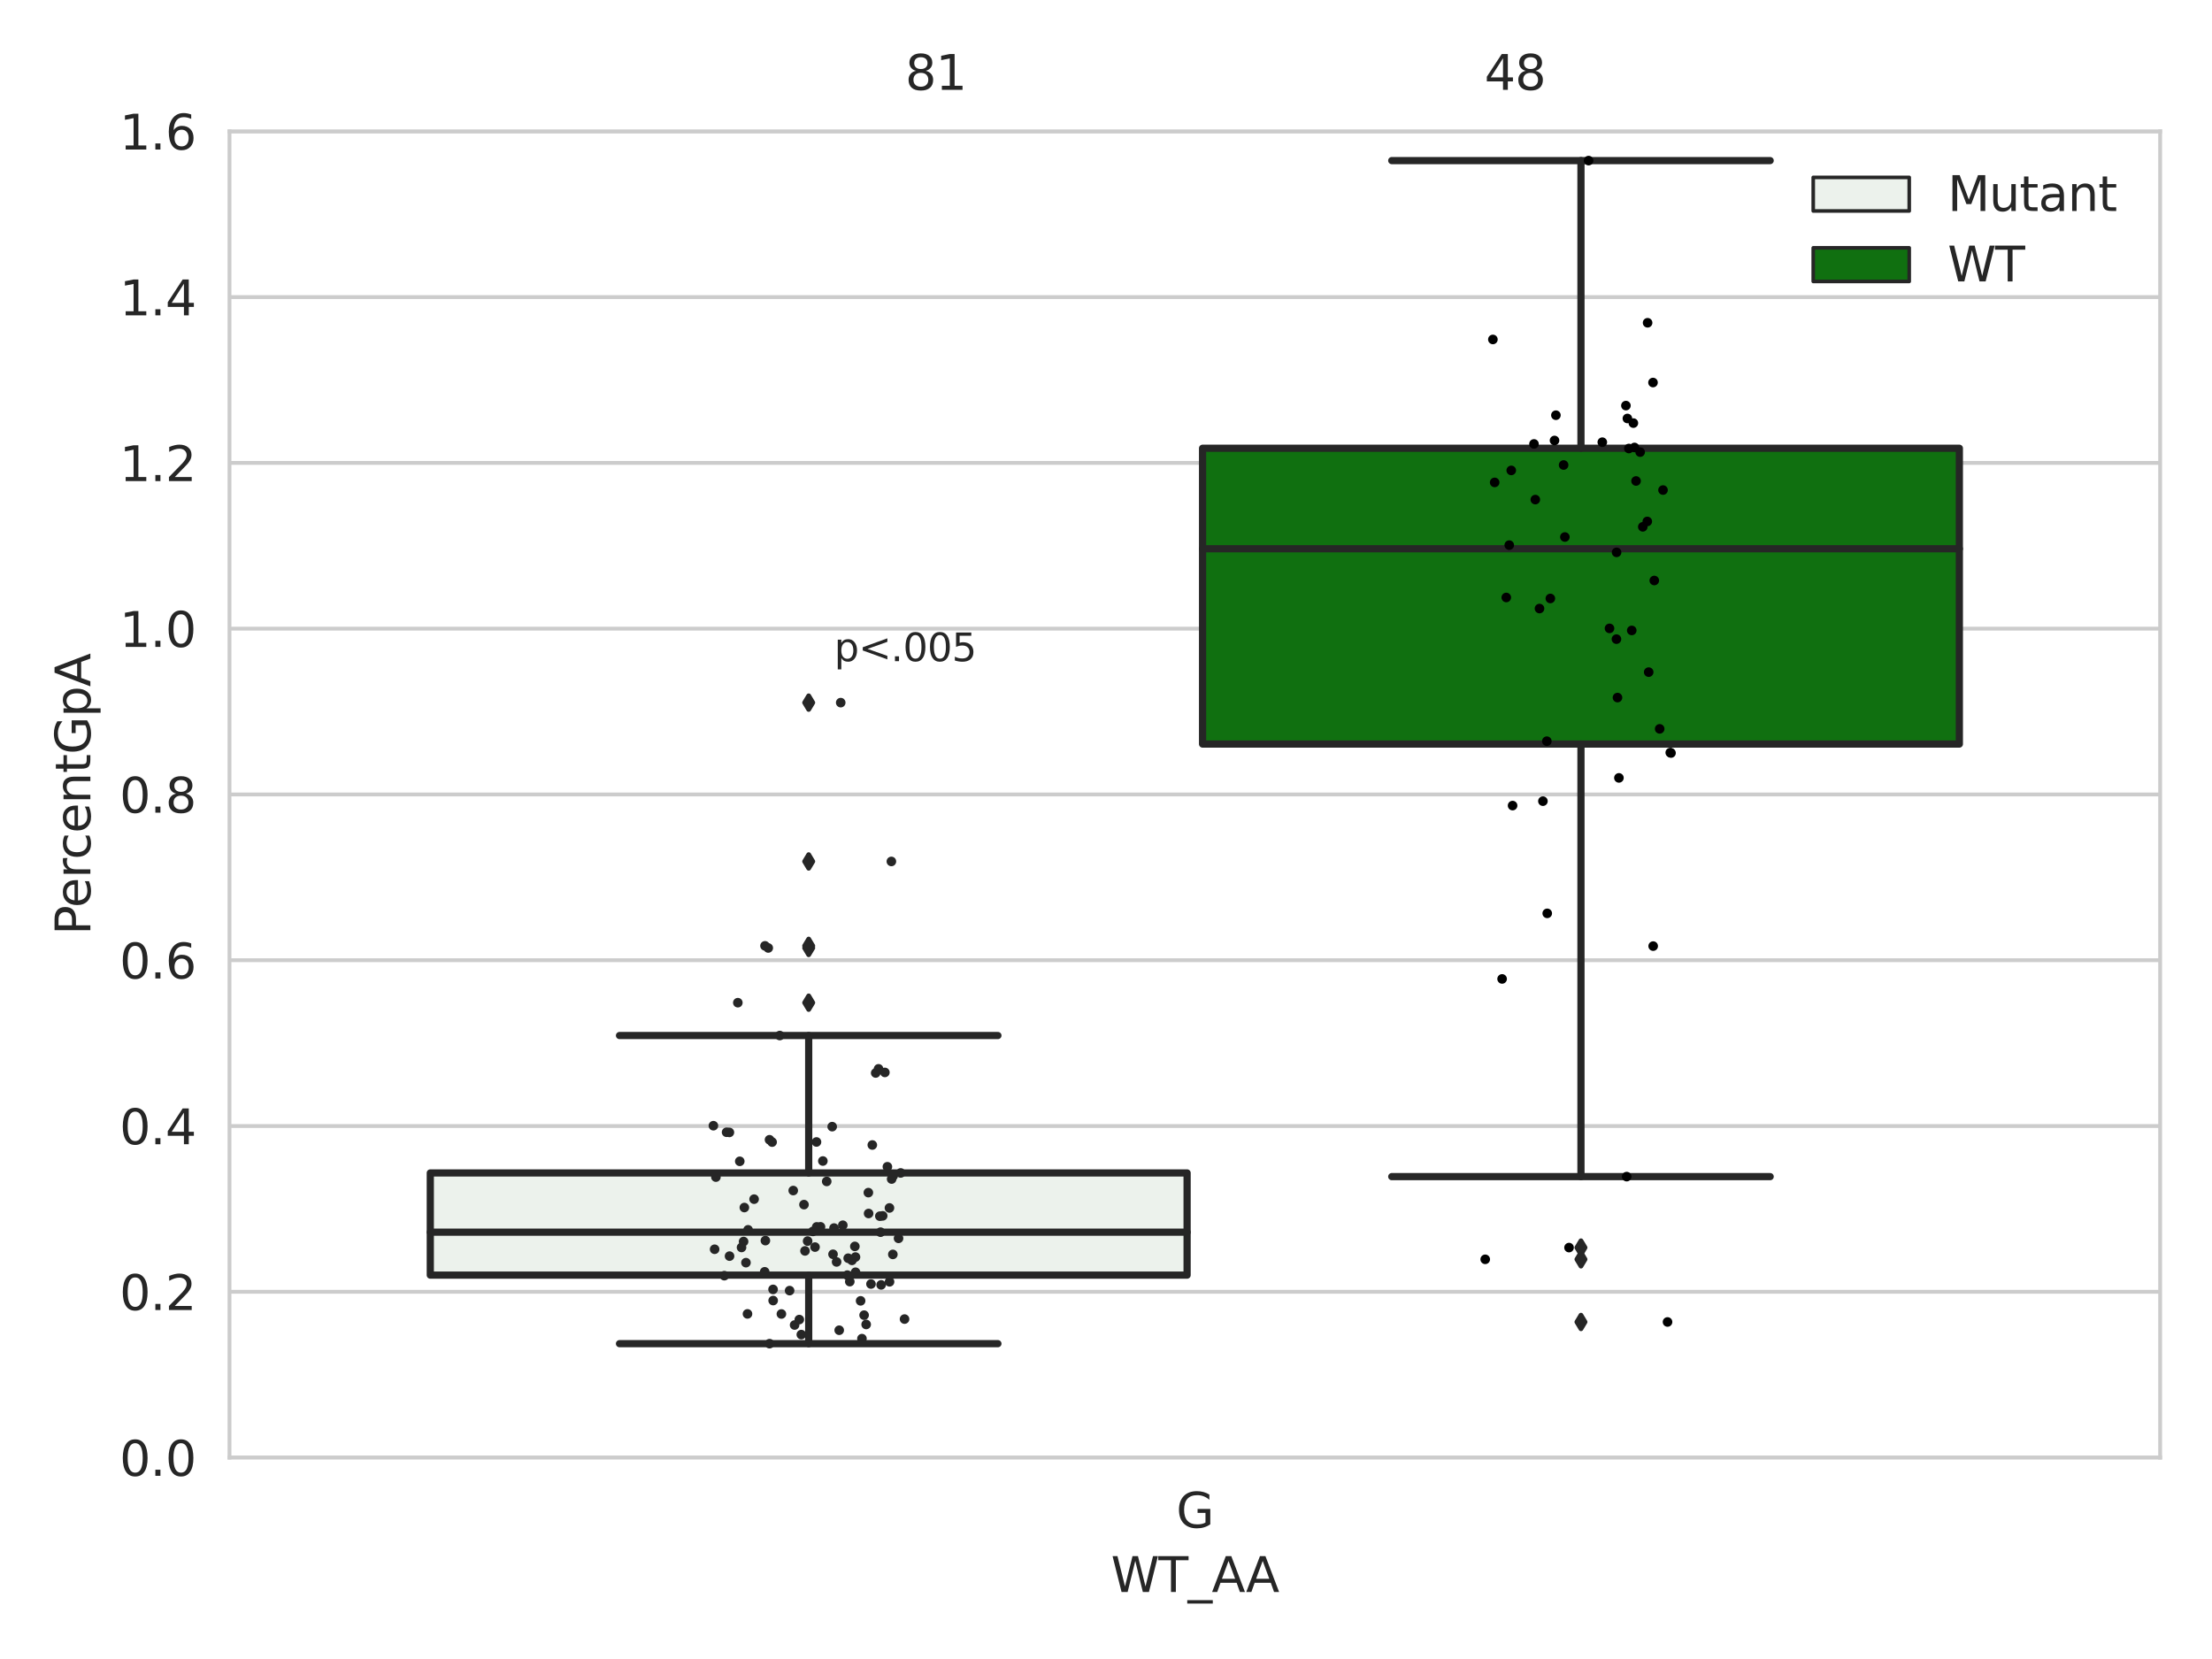<?xml version="1.0" encoding="utf-8" standalone="no"?>
<!DOCTYPE svg PUBLIC "-//W3C//DTD SVG 1.1//EN"
  "http://www.w3.org/Graphics/SVG/1.1/DTD/svg11.dtd">
<svg xmlns:xlink="http://www.w3.org/1999/xlink" width="460.8pt" height="345.6pt" viewBox="0 0 460.8 345.6" xmlns="http://www.w3.org/2000/svg" version="1.1">
 <defs>
  <style type="text/css">*{stroke-linejoin: round; stroke-linecap: butt}</style>
 </defs>
 <g id="figure_1">
  <g id="patch_1">
   <path d="M 0 345.6 
L 460.8 345.6 
L 460.8 0 
L 0 0 
z
" style="fill: #ffffff"/>
  </g>
  <g id="axes_1">
   <g id="patch_2">
    <path d="M 47.81 303.64 
L 450 303.64 
L 450 27.354 
L 47.81 27.354 
z
" style="fill: #ffffff"/>
   </g>
   <g id="matplotlib.axis_1">
    <g id="xtick_1">
     <g id="text_1">
      <!-- G -->
      <g style="fill: #262626" transform="translate(245.031 318.238)scale(0.1 -0.1)">
       <defs>
        <path id="DejaVuSans-47" d="M 3809 666 
L 3809 1919 
L 2778 1919 
L 2778 2438 
L 4434 2438 
L 4434 434 
Q 4069 175 3628 42 
Q 3188 -91 2688 -91 
Q 1594 -91 976 548 
Q 359 1188 359 2328 
Q 359 3472 976 4111 
Q 1594 4750 2688 4750 
Q 3144 4750 3555 4637 
Q 3966 4525 4313 4306 
L 4313 3634 
Q 3963 3931 3569 4081 
Q 3175 4231 2741 4231 
Q 1884 4231 1454 3753 
Q 1025 3275 1025 2328 
Q 1025 1384 1454 906 
Q 1884 428 2741 428 
Q 3075 428 3337 486 
Q 3600 544 3809 666 
z
" transform="scale(0.016)"/>
       </defs>
       <use xlink:href="#DejaVuSans-47"/>
      </g>
     </g>
    </g>
    <g id="text_2">
     <!-- WT_AA -->
     <g style="fill: #262626" transform="translate(231.429 331.638)scale(0.1 -0.1)">
      <defs>
       <path id="DejaVuSans-57" d="M 213 4666 
L 850 4666 
L 1831 722 
L 2809 4666 
L 3519 4666 
L 4500 722 
L 5478 4666 
L 6119 4666 
L 4947 0 
L 4153 0 
L 3169 4050 
L 2175 0 
L 1381 0 
L 213 4666 
z
" transform="scale(0.016)"/>
       <path id="DejaVuSans-54" d="M -19 4666 
L 3928 4666 
L 3928 4134 
L 2272 4134 
L 2272 0 
L 1638 0 
L 1638 4134 
L -19 4134 
L -19 4666 
z
" transform="scale(0.016)"/>
       <path id="DejaVuSans-5f" d="M 3263 -1063 
L 3263 -1509 
L -63 -1509 
L -63 -1063 
L 3263 -1063 
z
" transform="scale(0.016)"/>
       <path id="DejaVuSans-41" d="M 2188 4044 
L 1331 1722 
L 3047 1722 
L 2188 4044 
z
M 1831 4666 
L 2547 4666 
L 4325 0 
L 3669 0 
L 3244 1197 
L 1141 1197 
L 716 0 
L 50 0 
L 1831 4666 
z
" transform="scale(0.016)"/>
      </defs>
      <use xlink:href="#DejaVuSans-57"/>
      <use xlink:href="#DejaVuSans-54" x="98.877"/>
      <use xlink:href="#DejaVuSans-5f" x="159.961"/>
      <use xlink:href="#DejaVuSans-41" x="209.961"/>
      <use xlink:href="#DejaVuSans-41" x="281.119"/>
     </g>
    </g>
   </g>
   <g id="matplotlib.axis_2">
    <g id="ytick_1">
     <g id="line2d_1">
      <path d="M 47.81 303.64 
L 450 303.64 
" clip-path="url(#p9df35adfaa)" style="fill: none; stroke: #cccccc; stroke-width: 0.8; stroke-linecap: round"/>
     </g>
     <g id="text_3">
      <!-- 0.0 -->
      <g style="fill: #262626" transform="translate(24.907 307.439)scale(0.1 -0.1)">
       <defs>
        <path id="DejaVuSans-30" d="M 2034 4250 
Q 1547 4250 1301 3770 
Q 1056 3291 1056 2328 
Q 1056 1369 1301 889 
Q 1547 409 2034 409 
Q 2525 409 2770 889 
Q 3016 1369 3016 2328 
Q 3016 3291 2770 3770 
Q 2525 4250 2034 4250 
z
M 2034 4750 
Q 2819 4750 3233 4129 
Q 3647 3509 3647 2328 
Q 3647 1150 3233 529 
Q 2819 -91 2034 -91 
Q 1250 -91 836 529 
Q 422 1150 422 2328 
Q 422 3509 836 4129 
Q 1250 4750 2034 4750 
z
" transform="scale(0.016)"/>
        <path id="DejaVuSans-2e" d="M 684 794 
L 1344 794 
L 1344 0 
L 684 0 
L 684 794 
z
" transform="scale(0.016)"/>
       </defs>
       <use xlink:href="#DejaVuSans-30"/>
       <use xlink:href="#DejaVuSans-2e" x="63.623"/>
       <use xlink:href="#DejaVuSans-30" x="95.41"/>
      </g>
     </g>
    </g>
    <g id="ytick_2">
     <g id="line2d_2">
      <path d="M 47.81 269.104 
L 450 269.104 
" clip-path="url(#p9df35adfaa)" style="fill: none; stroke: #cccccc; stroke-width: 0.8; stroke-linecap: round"/>
     </g>
     <g id="text_4">
      <!-- 0.2 -->
      <g style="fill: #262626" transform="translate(24.907 272.903)scale(0.1 -0.1)">
       <defs>
        <path id="DejaVuSans-32" d="M 1228 531 
L 3431 531 
L 3431 0 
L 469 0 
L 469 531 
Q 828 903 1448 1529 
Q 2069 2156 2228 2338 
Q 2531 2678 2651 2914 
Q 2772 3150 2772 3378 
Q 2772 3750 2511 3984 
Q 2250 4219 1831 4219 
Q 1534 4219 1204 4116 
Q 875 4013 500 3803 
L 500 4441 
Q 881 4594 1212 4672 
Q 1544 4750 1819 4750 
Q 2544 4750 2975 4387 
Q 3406 4025 3406 3419 
Q 3406 3131 3298 2873 
Q 3191 2616 2906 2266 
Q 2828 2175 2409 1742 
Q 1991 1309 1228 531 
z
" transform="scale(0.016)"/>
       </defs>
       <use xlink:href="#DejaVuSans-30"/>
       <use xlink:href="#DejaVuSans-2e" x="63.623"/>
       <use xlink:href="#DejaVuSans-32" x="95.41"/>
      </g>
     </g>
    </g>
    <g id="ytick_3">
     <g id="line2d_3">
      <path d="M 47.81 234.568 
L 450 234.568 
" clip-path="url(#p9df35adfaa)" style="fill: none; stroke: #cccccc; stroke-width: 0.8; stroke-linecap: round"/>
     </g>
     <g id="text_5">
      <!-- 0.4 -->
      <g style="fill: #262626" transform="translate(24.907 238.368)scale(0.1 -0.1)">
       <defs>
        <path id="DejaVuSans-34" d="M 2419 4116 
L 825 1625 
L 2419 1625 
L 2419 4116 
z
M 2253 4666 
L 3047 4666 
L 3047 1625 
L 3713 1625 
L 3713 1100 
L 3047 1100 
L 3047 0 
L 2419 0 
L 2419 1100 
L 313 1100 
L 313 1709 
L 2253 4666 
z
" transform="scale(0.016)"/>
       </defs>
       <use xlink:href="#DejaVuSans-30"/>
       <use xlink:href="#DejaVuSans-2e" x="63.623"/>
       <use xlink:href="#DejaVuSans-34" x="95.41"/>
      </g>
     </g>
    </g>
    <g id="ytick_4">
     <g id="line2d_4">
      <path d="M 47.81 200.033 
L 450 200.033 
" clip-path="url(#p9df35adfaa)" style="fill: none; stroke: #cccccc; stroke-width: 0.8; stroke-linecap: round"/>
     </g>
     <g id="text_6">
      <!-- 0.6 -->
      <g style="fill: #262626" transform="translate(24.907 203.832)scale(0.1 -0.1)">
       <defs>
        <path id="DejaVuSans-36" d="M 2113 2584 
Q 1688 2584 1439 2293 
Q 1191 2003 1191 1497 
Q 1191 994 1439 701 
Q 1688 409 2113 409 
Q 2538 409 2786 701 
Q 3034 994 3034 1497 
Q 3034 2003 2786 2293 
Q 2538 2584 2113 2584 
z
M 3366 4563 
L 3366 3988 
Q 3128 4100 2886 4159 
Q 2644 4219 2406 4219 
Q 1781 4219 1451 3797 
Q 1122 3375 1075 2522 
Q 1259 2794 1537 2939 
Q 1816 3084 2150 3084 
Q 2853 3084 3261 2657 
Q 3669 2231 3669 1497 
Q 3669 778 3244 343 
Q 2819 -91 2113 -91 
Q 1303 -91 875 529 
Q 447 1150 447 2328 
Q 447 3434 972 4092 
Q 1497 4750 2381 4750 
Q 2619 4750 2861 4703 
Q 3103 4656 3366 4563 
z
" transform="scale(0.016)"/>
       </defs>
       <use xlink:href="#DejaVuSans-30"/>
       <use xlink:href="#DejaVuSans-2e" x="63.623"/>
       <use xlink:href="#DejaVuSans-36" x="95.41"/>
      </g>
     </g>
    </g>
    <g id="ytick_5">
     <g id="line2d_5">
      <path d="M 47.81 165.497 
L 450 165.497 
" clip-path="url(#p9df35adfaa)" style="fill: none; stroke: #cccccc; stroke-width: 0.8; stroke-linecap: round"/>
     </g>
     <g id="text_7">
      <!-- 0.8 -->
      <g style="fill: #262626" transform="translate(24.907 169.296)scale(0.1 -0.1)">
       <defs>
        <path id="DejaVuSans-38" d="M 2034 2216 
Q 1584 2216 1326 1975 
Q 1069 1734 1069 1313 
Q 1069 891 1326 650 
Q 1584 409 2034 409 
Q 2484 409 2743 651 
Q 3003 894 3003 1313 
Q 3003 1734 2745 1975 
Q 2488 2216 2034 2216 
z
M 1403 2484 
Q 997 2584 770 2862 
Q 544 3141 544 3541 
Q 544 4100 942 4425 
Q 1341 4750 2034 4750 
Q 2731 4750 3128 4425 
Q 3525 4100 3525 3541 
Q 3525 3141 3298 2862 
Q 3072 2584 2669 2484 
Q 3125 2378 3379 2068 
Q 3634 1759 3634 1313 
Q 3634 634 3220 271 
Q 2806 -91 2034 -91 
Q 1263 -91 848 271 
Q 434 634 434 1313 
Q 434 1759 690 2068 
Q 947 2378 1403 2484 
z
M 1172 3481 
Q 1172 3119 1398 2916 
Q 1625 2713 2034 2713 
Q 2441 2713 2670 2916 
Q 2900 3119 2900 3481 
Q 2900 3844 2670 4047 
Q 2441 4250 2034 4250 
Q 1625 4250 1398 4047 
Q 1172 3844 1172 3481 
z
" transform="scale(0.016)"/>
       </defs>
       <use xlink:href="#DejaVuSans-30"/>
       <use xlink:href="#DejaVuSans-2e" x="63.623"/>
       <use xlink:href="#DejaVuSans-38" x="95.41"/>
      </g>
     </g>
    </g>
    <g id="ytick_6">
     <g id="line2d_6">
      <path d="M 47.81 130.961 
L 450 130.961 
" clip-path="url(#p9df35adfaa)" style="fill: none; stroke: #cccccc; stroke-width: 0.8; stroke-linecap: round"/>
     </g>
     <g id="text_8">
      <!-- 1.0 -->
      <g style="fill: #262626" transform="translate(24.907 134.76)scale(0.1 -0.1)">
       <defs>
        <path id="DejaVuSans-31" d="M 794 531 
L 1825 531 
L 1825 4091 
L 703 3866 
L 703 4441 
L 1819 4666 
L 2450 4666 
L 2450 531 
L 3481 531 
L 3481 0 
L 794 0 
L 794 531 
z
" transform="scale(0.016)"/>
       </defs>
       <use xlink:href="#DejaVuSans-31"/>
       <use xlink:href="#DejaVuSans-2e" x="63.623"/>
       <use xlink:href="#DejaVuSans-30" x="95.41"/>
      </g>
     </g>
    </g>
    <g id="ytick_7">
     <g id="line2d_7">
      <path d="M 47.81 96.425 
L 450 96.425 
" clip-path="url(#p9df35adfaa)" style="fill: none; stroke: #cccccc; stroke-width: 0.8; stroke-linecap: round"/>
     </g>
     <g id="text_9">
      <!-- 1.2 -->
      <g style="fill: #262626" transform="translate(24.907 100.225)scale(0.1 -0.1)">
       <use xlink:href="#DejaVuSans-31"/>
       <use xlink:href="#DejaVuSans-2e" x="63.623"/>
       <use xlink:href="#DejaVuSans-32" x="95.41"/>
      </g>
     </g>
    </g>
    <g id="ytick_8">
     <g id="line2d_8">
      <path d="M 47.81 61.89 
L 450 61.89 
" clip-path="url(#p9df35adfaa)" style="fill: none; stroke: #cccccc; stroke-width: 0.8; stroke-linecap: round"/>
     </g>
     <g id="text_10">
      <!-- 1.4 -->
      <g style="fill: #262626" transform="translate(24.907 65.689)scale(0.1 -0.1)">
       <use xlink:href="#DejaVuSans-31"/>
       <use xlink:href="#DejaVuSans-2e" x="63.623"/>
       <use xlink:href="#DejaVuSans-34" x="95.41"/>
      </g>
     </g>
    </g>
    <g id="ytick_9">
     <g id="line2d_9">
      <path d="M 47.81 27.354 
L 450 27.354 
" clip-path="url(#p9df35adfaa)" style="fill: none; stroke: #cccccc; stroke-width: 0.8; stroke-linecap: round"/>
     </g>
     <g id="text_11">
      <!-- 1.6 -->
      <g style="fill: #262626" transform="translate(24.907 31.153)scale(0.1 -0.1)">
       <use xlink:href="#DejaVuSans-31"/>
       <use xlink:href="#DejaVuSans-2e" x="63.623"/>
       <use xlink:href="#DejaVuSans-36" x="95.41"/>
      </g>
     </g>
    </g>
    <g id="text_12">
     <!-- PercentGpA -->
     <g style="fill: #262626" transform="translate(18.827 194.774)rotate(-90)scale(0.1 -0.1)">
      <defs>
       <path id="DejaVuSans-50" d="M 1259 4147 
L 1259 2394 
L 2053 2394 
Q 2494 2394 2734 2622 
Q 2975 2850 2975 3272 
Q 2975 3691 2734 3919 
Q 2494 4147 2053 4147 
L 1259 4147 
z
M 628 4666 
L 2053 4666 
Q 2838 4666 3239 4311 
Q 3641 3956 3641 3272 
Q 3641 2581 3239 2228 
Q 2838 1875 2053 1875 
L 1259 1875 
L 1259 0 
L 628 0 
L 628 4666 
z
" transform="scale(0.016)"/>
       <path id="DejaVuSans-65" d="M 3597 1894 
L 3597 1613 
L 953 1613 
Q 991 1019 1311 708 
Q 1631 397 2203 397 
Q 2534 397 2845 478 
Q 3156 559 3463 722 
L 3463 178 
Q 3153 47 2828 -22 
Q 2503 -91 2169 -91 
Q 1331 -91 842 396 
Q 353 884 353 1716 
Q 353 2575 817 3079 
Q 1281 3584 2069 3584 
Q 2775 3584 3186 3129 
Q 3597 2675 3597 1894 
z
M 3022 2063 
Q 3016 2534 2758 2815 
Q 2500 3097 2075 3097 
Q 1594 3097 1305 2825 
Q 1016 2553 972 2059 
L 3022 2063 
z
" transform="scale(0.016)"/>
       <path id="DejaVuSans-72" d="M 2631 2963 
Q 2534 3019 2420 3045 
Q 2306 3072 2169 3072 
Q 1681 3072 1420 2755 
Q 1159 2438 1159 1844 
L 1159 0 
L 581 0 
L 581 3500 
L 1159 3500 
L 1159 2956 
Q 1341 3275 1631 3429 
Q 1922 3584 2338 3584 
Q 2397 3584 2469 3576 
Q 2541 3569 2628 3553 
L 2631 2963 
z
" transform="scale(0.016)"/>
       <path id="DejaVuSans-63" d="M 3122 3366 
L 3122 2828 
Q 2878 2963 2633 3030 
Q 2388 3097 2138 3097 
Q 1578 3097 1268 2742 
Q 959 2388 959 1747 
Q 959 1106 1268 751 
Q 1578 397 2138 397 
Q 2388 397 2633 464 
Q 2878 531 3122 666 
L 3122 134 
Q 2881 22 2623 -34 
Q 2366 -91 2075 -91 
Q 1284 -91 818 406 
Q 353 903 353 1747 
Q 353 2603 823 3093 
Q 1294 3584 2113 3584 
Q 2378 3584 2631 3529 
Q 2884 3475 3122 3366 
z
" transform="scale(0.016)"/>
       <path id="DejaVuSans-6e" d="M 3513 2113 
L 3513 0 
L 2938 0 
L 2938 2094 
Q 2938 2591 2744 2837 
Q 2550 3084 2163 3084 
Q 1697 3084 1428 2787 
Q 1159 2491 1159 1978 
L 1159 0 
L 581 0 
L 581 3500 
L 1159 3500 
L 1159 2956 
Q 1366 3272 1645 3428 
Q 1925 3584 2291 3584 
Q 2894 3584 3203 3211 
Q 3513 2838 3513 2113 
z
" transform="scale(0.016)"/>
       <path id="DejaVuSans-74" d="M 1172 4494 
L 1172 3500 
L 2356 3500 
L 2356 3053 
L 1172 3053 
L 1172 1153 
Q 1172 725 1289 603 
Q 1406 481 1766 481 
L 2356 481 
L 2356 0 
L 1766 0 
Q 1100 0 847 248 
Q 594 497 594 1153 
L 594 3053 
L 172 3053 
L 172 3500 
L 594 3500 
L 594 4494 
L 1172 4494 
z
" transform="scale(0.016)"/>
       <path id="DejaVuSans-70" d="M 1159 525 
L 1159 -1331 
L 581 -1331 
L 581 3500 
L 1159 3500 
L 1159 2969 
Q 1341 3281 1617 3432 
Q 1894 3584 2278 3584 
Q 2916 3584 3314 3078 
Q 3713 2572 3713 1747 
Q 3713 922 3314 415 
Q 2916 -91 2278 -91 
Q 1894 -91 1617 61 
Q 1341 213 1159 525 
z
M 3116 1747 
Q 3116 2381 2855 2742 
Q 2594 3103 2138 3103 
Q 1681 3103 1420 2742 
Q 1159 2381 1159 1747 
Q 1159 1113 1420 752 
Q 1681 391 2138 391 
Q 2594 391 2855 752 
Q 3116 1113 3116 1747 
z
" transform="scale(0.016)"/>
      </defs>
      <use xlink:href="#DejaVuSans-50"/>
      <use xlink:href="#DejaVuSans-65" x="56.678"/>
      <use xlink:href="#DejaVuSans-72" x="118.201"/>
      <use xlink:href="#DejaVuSans-63" x="157.064"/>
      <use xlink:href="#DejaVuSans-65" x="212.045"/>
      <use xlink:href="#DejaVuSans-6e" x="273.568"/>
      <use xlink:href="#DejaVuSans-74" x="336.947"/>
      <use xlink:href="#DejaVuSans-47" x="376.156"/>
      <use xlink:href="#DejaVuSans-70" x="453.646"/>
      <use xlink:href="#DejaVuSans-41" x="517.123"/>
     </g>
    </g>
   </g>
   <g id="patch_3">
    <path d="M 89.638 265.632 
L 247.296 265.632 
L 247.296 244.346 
L 89.638 244.346 
L 89.638 265.632 
z
" clip-path="url(#p9df35adfaa)" style="fill: #ecf2ec; stroke: #262626; stroke-width: 1.5; stroke-linejoin: miter"/>
   </g>
   <g id="patch_4">
    <path d="M 250.514 154.999 
L 408.172 154.999 
L 408.172 93.378 
L 250.514 93.378 
L 250.514 154.999 
z
" clip-path="url(#p9df35adfaa)" style="fill: #107010; stroke: #262626; stroke-width: 1.5; stroke-linejoin: miter"/>
   </g>
   <g id="patch_5">
    <path d="M 248.905 303.64 
L 248.905 303.64 
L 248.905 303.64 
L 248.905 303.64 
z
" clip-path="url(#p9df35adfaa)" style="fill: #ecf2ec; stroke: #262626; stroke-width: 0.75; stroke-linejoin: miter"/>
   </g>
   <g id="patch_6">
    <path d="M 248.905 303.64 
L 248.905 303.64 
L 248.905 303.64 
L 248.905 303.64 
z
" clip-path="url(#p9df35adfaa)" style="fill: #107010; stroke: #262626; stroke-width: 0.75; stroke-linejoin: miter"/>
   </g>
   <g id="PathCollection_1"/>
   <g id="PathCollection_2"/>
   <g id="line2d_10">
    <path d="M 168.467 265.632 
L 168.467 279.91 
" clip-path="url(#p9df35adfaa)" style="fill: none; stroke: #262626; stroke-width: 1.5; stroke-linecap: round"/>
   </g>
   <g id="line2d_11">
    <path d="M 168.467 244.346 
L 168.467 215.719 
" clip-path="url(#p9df35adfaa)" style="fill: none; stroke: #262626; stroke-width: 1.5; stroke-linecap: round"/>
   </g>
   <g id="line2d_12">
    <path d="M 129.052 279.91 
L 207.882 279.91 
" clip-path="url(#p9df35adfaa)" style="fill: none; stroke: #262626; stroke-width: 1.5; stroke-linecap: round"/>
   </g>
   <g id="line2d_13">
    <path d="M 129.052 215.719 
L 207.882 215.719 
" clip-path="url(#p9df35adfaa)" style="fill: none; stroke: #262626; stroke-width: 1.5; stroke-linecap: round"/>
   </g>
   <g id="line2d_14">
    <defs>
     <path id="m590c411cb5" d="M -0 1.414 
L 0.849 0 
L 0 -1.414 
L -0.849 -0 
z
" style="stroke: #262626; stroke-linejoin: miter"/>
    </defs>
    <g clip-path="url(#p9df35adfaa)">
     <use xlink:href="#m590c411cb5" x="168.467" y="197.478" style="fill: #262626; stroke: #262626; stroke-linejoin: miter"/>
     <use xlink:href="#m590c411cb5" x="168.467" y="146.371" style="fill: #262626; stroke: #262626; stroke-linejoin: miter"/>
     <use xlink:href="#m590c411cb5" x="168.467" y="208.878" style="fill: #262626; stroke: #262626; stroke-linejoin: miter"/>
     <use xlink:href="#m590c411cb5" x="168.467" y="179.454" style="fill: #262626; stroke: #262626; stroke-linejoin: miter"/>
     <use xlink:href="#m590c411cb5" x="168.467" y="197.038" style="fill: #262626; stroke: #262626; stroke-linejoin: miter"/>
    </g>
   </g>
   <g id="line2d_15">
    <path d="M 329.343 154.999 
L 329.343 245.112 
" clip-path="url(#p9df35adfaa)" style="fill: none; stroke: #262626; stroke-width: 1.5; stroke-linecap: round"/>
   </g>
   <g id="line2d_16">
    <path d="M 329.343 93.378 
L 329.343 33.455 
" clip-path="url(#p9df35adfaa)" style="fill: none; stroke: #262626; stroke-width: 1.5; stroke-linecap: round"/>
   </g>
   <g id="line2d_17">
    <path d="M 289.928 245.112 
L 368.758 245.112 
" clip-path="url(#p9df35adfaa)" style="fill: none; stroke: #262626; stroke-width: 1.5; stroke-linecap: round"/>
   </g>
   <g id="line2d_18">
    <path d="M 289.928 33.455 
L 368.758 33.455 
" clip-path="url(#p9df35adfaa)" style="fill: none; stroke: #262626; stroke-width: 1.5; stroke-linecap: round"/>
   </g>
   <g id="line2d_19">
    <g clip-path="url(#p9df35adfaa)">
     <use xlink:href="#m590c411cb5" x="329.343" y="262.338" style="fill: #262626; stroke: #262626; stroke-linejoin: miter"/>
     <use xlink:href="#m590c411cb5" x="329.343" y="275.391" style="fill: #262626; stroke: #262626; stroke-linejoin: miter"/>
     <use xlink:href="#m590c411cb5" x="329.343" y="259.895" style="fill: #262626; stroke: #262626; stroke-linejoin: miter"/>
    </g>
   </g>
   <g id="line2d_20">
    <path d="M 89.638 256.688 
L 247.296 256.688 
" clip-path="url(#p9df35adfaa)" style="fill: none; stroke: #262626; stroke-width: 1.5; stroke-linecap: round"/>
   </g>
   <g id="line2d_21">
    <path d="M 250.514 114.312 
L 408.172 114.312 
" clip-path="url(#p9df35adfaa)" style="fill: none; stroke: #262626; stroke-width: 1.5; stroke-linecap: round"/>
   </g>
   <g id="patch_7">
    <path d="M 47.81 303.64 
L 47.81 27.354 
" style="fill: none; stroke: #cccccc; stroke-width: 0.8; stroke-linejoin: miter; stroke-linecap: square"/>
   </g>
   <g id="patch_8">
    <path d="M 450 303.64 
L 450 27.354 
" style="fill: none; stroke: #cccccc; stroke-width: 0.8; stroke-linejoin: miter; stroke-linecap: square"/>
   </g>
   <g id="patch_9">
    <path d="M 47.81 303.64 
L 450 303.64 
" style="fill: none; stroke: #cccccc; stroke-width: 0.8; stroke-linejoin: miter; stroke-linecap: square"/>
   </g>
   <g id="patch_10">
    <path d="M 47.81 27.354 
L 450 27.354 
" style="fill: none; stroke: #cccccc; stroke-width: 0.8; stroke-linejoin: miter; stroke-linecap: square"/>
   </g>
   <g id="PathCollection_3">
    <defs>
     <path id="C0_0_d7ef12552b" d="M 0 1 
C 0.265 1 0.52 0.895 0.707 0.707 
C 0.895 0.52 1 0.265 1 -0 
C 1 -0.265 0.895 -0.52 0.707 -0.707 
C 0.52 -0.895 0.265 -1 0 -1 
C -0.265 -1 -0.52 -0.895 -0.707 -0.707 
C -0.895 -0.52 -1 -0.265 -1 0 
C -1 0.265 -0.895 0.52 -0.707 0.707 
C -0.52 0.895 -0.265 1 0 1 
z
"/>
    </defs>
    <g clip-path="url(#p9df35adfaa)">
     <use xlink:href="#C0_0_d7ef12552b" x="180.896" y="248.445" style="fill: #262626"/>
    </g>
    <g clip-path="url(#p9df35adfaa)">
     <use xlink:href="#C0_0_d7ef12552b" x="154.903" y="258.633" style="fill: #262626"/>
    </g>
    <g clip-path="url(#p9df35adfaa)">
     <use xlink:href="#C0_0_d7ef12552b" x="167.696" y="260.586" style="fill: #262626"/>
    </g>
    <g clip-path="url(#p9df35adfaa)">
     <use xlink:href="#C0_0_d7ef12552b" x="160.846" y="237.918" style="fill: #262626"/>
    </g>
    <g clip-path="url(#p9df35adfaa)">
     <use xlink:href="#C0_0_d7ef12552b" x="185.309" y="267.022" style="fill: #262626"/>
    </g>
    <g clip-path="url(#p9df35adfaa)">
     <use xlink:href="#C0_0_d7ef12552b" x="174.824" y="277.111" style="fill: #262626"/>
    </g>
    <g clip-path="url(#p9df35adfaa)">
     <use xlink:href="#C0_0_d7ef12552b" x="181.441" y="267.484" style="fill: #262626"/>
    </g>
    <g clip-path="url(#p9df35adfaa)">
     <use xlink:href="#C0_0_d7ef12552b" x="179.56" y="278.864" style="fill: #262626"/>
    </g>
    <g clip-path="url(#p9df35adfaa)">
     <use xlink:href="#C0_0_d7ef12552b" x="162.44" y="215.719" style="fill: #262626"/>
    </g>
    <g clip-path="url(#p9df35adfaa)">
     <use xlink:href="#C0_0_d7ef12552b" x="183.881" y="253.287" style="fill: #262626"/>
    </g>
    <g clip-path="url(#p9df35adfaa)">
     <use xlink:href="#C0_0_d7ef12552b" x="171.418" y="241.861" style="fill: #262626"/>
    </g>
    <g clip-path="url(#p9df35adfaa)">
     <use xlink:href="#C0_0_d7ef12552b" x="155.841" y="256.193" style="fill: #262626"/>
    </g>
    <g clip-path="url(#p9df35adfaa)">
     <use xlink:href="#C0_0_d7ef12552b" x="160.304" y="237.431" style="fill: #262626"/>
    </g>
    <g clip-path="url(#p9df35adfaa)">
     <use xlink:href="#C0_0_d7ef12552b" x="180.009" y="273.973" style="fill: #262626"/>
    </g>
    <g clip-path="url(#p9df35adfaa)">
     <use xlink:href="#C0_0_d7ef12552b" x="151.977" y="261.673" style="fill: #262626"/>
    </g>
    <g clip-path="url(#p9df35adfaa)">
     <use xlink:href="#C0_0_d7ef12552b" x="154.475" y="259.87" style="fill: #262626"/>
    </g>
    <g clip-path="url(#p9df35adfaa)">
     <use xlink:href="#C0_0_d7ef12552b" x="159.299" y="264.938" style="fill: #262626"/>
    </g>
    <g clip-path="url(#p9df35adfaa)">
     <use xlink:href="#C0_0_d7ef12552b" x="176.515" y="265.632" style="fill: #262626"/>
    </g>
    <g clip-path="url(#p9df35adfaa)">
     <use xlink:href="#C0_0_d7ef12552b" x="162.781" y="273.727" style="fill: #262626"/>
    </g>
    <g clip-path="url(#p9df35adfaa)">
     <use xlink:href="#C0_0_d7ef12552b" x="155.064" y="251.552" style="fill: #262626"/>
    </g>
    <g clip-path="url(#p9df35adfaa)">
     <use xlink:href="#C0_0_d7ef12552b" x="173.535" y="261.288" style="fill: #262626"/>
    </g>
    <g clip-path="url(#p9df35adfaa)">
     <use xlink:href="#C0_0_d7ef12552b" x="185.29" y="251.637" style="fill: #262626"/>
    </g>
    <g clip-path="url(#p9df35adfaa)">
     <use xlink:href="#C0_0_d7ef12552b" x="170.926" y="255.569" style="fill: #262626"/>
    </g>
    <g clip-path="url(#p9df35adfaa)">
     <use xlink:href="#C0_0_d7ef12552b" x="161.063" y="270.931" style="fill: #262626"/>
    </g>
    <g clip-path="url(#p9df35adfaa)">
     <use xlink:href="#C0_0_d7ef12552b" x="164.489" y="268.857" style="fill: #262626"/>
    </g>
    <g clip-path="url(#p9df35adfaa)">
     <use xlink:href="#C0_0_d7ef12552b" x="174.278" y="262.883" style="fill: #262626"/>
    </g>
    <g clip-path="url(#p9df35adfaa)">
     <use xlink:href="#C0_0_d7ef12552b" x="175.573" y="255.238" style="fill: #262626"/>
    </g>
    <g clip-path="url(#p9df35adfaa)">
     <use xlink:href="#C0_0_d7ef12552b" x="183.431" y="256.688" style="fill: #262626"/>
    </g>
    <g clip-path="url(#p9df35adfaa)">
     <use xlink:href="#C0_0_d7ef12552b" x="183.019" y="222.66" style="fill: #262626"/>
    </g>
    <g clip-path="url(#p9df35adfaa)">
     <use xlink:href="#C0_0_d7ef12552b" x="177.027" y="266.983" style="fill: #262626"/>
    </g>
    <g clip-path="url(#p9df35adfaa)">
     <use xlink:href="#C0_0_d7ef12552b" x="187.183" y="257.971" style="fill: #262626"/>
    </g>
    <g clip-path="url(#p9df35adfaa)">
     <use xlink:href="#C0_0_d7ef12552b" x="157.094" y="249.806" style="fill: #262626"/>
    </g>
    <g clip-path="url(#p9df35adfaa)">
     <use xlink:href="#C0_0_d7ef12552b" x="169.783" y="259.79" style="fill: #262626"/>
    </g>
    <g clip-path="url(#p9df35adfaa)">
     <use xlink:href="#C0_0_d7ef12552b" x="185.995" y="261.315" style="fill: #262626"/>
    </g>
    <g clip-path="url(#p9df35adfaa)">
     <use xlink:href="#C0_0_d7ef12552b" x="170.137" y="255.585" style="fill: #262626"/>
    </g>
    <g clip-path="url(#p9df35adfaa)">
     <use xlink:href="#C0_0_d7ef12552b" x="186.064" y="244.951" style="fill: #262626"/>
    </g>
    <g clip-path="url(#p9df35adfaa)">
     <use xlink:href="#C0_0_d7ef12552b" x="173.361" y="234.701" style="fill: #262626"/>
    </g>
    <g clip-path="url(#p9df35adfaa)">
     <use xlink:href="#C0_0_d7ef12552b" x="169.336" y="256.525" style="fill: #262626"/>
    </g>
    <g clip-path="url(#p9df35adfaa)">
     <use xlink:href="#C0_0_d7ef12552b" x="172.219" y="246.113" style="fill: #262626"/>
    </g>
    <g clip-path="url(#p9df35adfaa)">
     <use xlink:href="#C0_0_d7ef12552b" x="149.137" y="245.21" style="fill: #262626"/>
    </g>
    <g clip-path="url(#p9df35adfaa)">
     <use xlink:href="#C0_0_d7ef12552b" x="166.931" y="278.019" style="fill: #262626"/>
    </g>
    <g clip-path="url(#p9df35adfaa)">
     <use xlink:href="#C0_0_d7ef12552b" x="180.438" y="275.91" style="fill: #262626"/>
    </g>
    <g clip-path="url(#p9df35adfaa)">
     <use xlink:href="#C0_0_d7ef12552b" x="182.424" y="223.521" style="fill: #262626"/>
    </g>
    <g clip-path="url(#p9df35adfaa)">
     <use xlink:href="#C0_0_d7ef12552b" x="151.362" y="235.87" style="fill: #262626"/>
    </g>
    <g clip-path="url(#p9df35adfaa)">
     <use xlink:href="#C0_0_d7ef12552b" x="183.555" y="267.664" style="fill: #262626"/>
    </g>
    <g clip-path="url(#p9df35adfaa)">
     <use xlink:href="#C0_0_d7ef12552b" x="160.041" y="197.478" style="fill: #262626"/>
    </g>
    <g clip-path="url(#p9df35adfaa)">
     <use xlink:href="#C0_0_d7ef12552b" x="154.107" y="241.922" style="fill: #262626"/>
    </g>
    <g clip-path="url(#p9df35adfaa)">
     <use xlink:href="#C0_0_d7ef12552b" x="184.337" y="223.406" style="fill: #262626"/>
    </g>
    <g clip-path="url(#p9df35adfaa)">
     <use xlink:href="#C0_0_d7ef12552b" x="168.243" y="258.544" style="fill: #262626"/>
    </g>
    <g clip-path="url(#p9df35adfaa)">
     <use xlink:href="#C0_0_d7ef12552b" x="178.081" y="259.646" style="fill: #262626"/>
    </g>
    <g clip-path="url(#p9df35adfaa)">
     <use xlink:href="#C0_0_d7ef12552b" x="148.615" y="234.504" style="fill: #262626"/>
    </g>
    <g clip-path="url(#p9df35adfaa)">
     <use xlink:href="#C0_0_d7ef12552b" x="166.511" y="274.891" style="fill: #262626"/>
    </g>
    <g clip-path="url(#p9df35adfaa)">
     <use xlink:href="#C0_0_d7ef12552b" x="181.719" y="238.523" style="fill: #262626"/>
    </g>
    <g clip-path="url(#p9df35adfaa)">
     <use xlink:href="#C0_0_d7ef12552b" x="170.091" y="237.893" style="fill: #262626"/>
    </g>
    <g clip-path="url(#p9df35adfaa)">
     <use xlink:href="#C0_0_d7ef12552b" x="148.869" y="260.243" style="fill: #262626"/>
    </g>
    <g clip-path="url(#p9df35adfaa)">
     <use xlink:href="#C0_0_d7ef12552b" x="175.138" y="146.371" style="fill: #262626"/>
    </g>
    <g clip-path="url(#p9df35adfaa)">
     <use xlink:href="#C0_0_d7ef12552b" x="184.86" y="243.054" style="fill: #262626"/>
    </g>
    <g clip-path="url(#p9df35adfaa)">
     <use xlink:href="#C0_0_d7ef12552b" x="187.627" y="244.346" style="fill: #262626"/>
    </g>
    <g clip-path="url(#p9df35adfaa)">
     <use xlink:href="#C0_0_d7ef12552b" x="159.446" y="258.441" style="fill: #262626"/>
    </g>
    <g clip-path="url(#p9df35adfaa)">
     <use xlink:href="#C0_0_d7ef12552b" x="176.692" y="262.108" style="fill: #262626"/>
    </g>
    <g clip-path="url(#p9df35adfaa)">
     <use xlink:href="#C0_0_d7ef12552b" x="153.704" y="208.878" style="fill: #262626"/>
    </g>
    <g clip-path="url(#p9df35adfaa)">
     <use xlink:href="#C0_0_d7ef12552b" x="167.485" y="250.945" style="fill: #262626"/>
    </g>
    <g clip-path="url(#p9df35adfaa)">
     <use xlink:href="#C0_0_d7ef12552b" x="178.227" y="265.032" style="fill: #262626"/>
    </g>
    <g clip-path="url(#p9df35adfaa)">
     <use xlink:href="#C0_0_d7ef12552b" x="155.396" y="263.034" style="fill: #262626"/>
    </g>
    <g clip-path="url(#p9df35adfaa)">
     <use xlink:href="#C0_0_d7ef12552b" x="165.245" y="248.013" style="fill: #262626"/>
    </g>
    <g clip-path="url(#p9df35adfaa)">
     <use xlink:href="#C0_0_d7ef12552b" x="151.946" y="235.901" style="fill: #262626"/>
    </g>
    <g clip-path="url(#p9df35adfaa)">
     <use xlink:href="#C0_0_d7ef12552b" x="178.216" y="261.864" style="fill: #262626"/>
    </g>
    <g clip-path="url(#p9df35adfaa)">
     <use xlink:href="#C0_0_d7ef12552b" x="185.746" y="245.615" style="fill: #262626"/>
    </g>
    <g clip-path="url(#p9df35adfaa)">
     <use xlink:href="#C0_0_d7ef12552b" x="177.48" y="262.557" style="fill: #262626"/>
    </g>
    <g clip-path="url(#p9df35adfaa)">
     <use xlink:href="#C0_0_d7ef12552b" x="173.743" y="255.826" style="fill: #262626"/>
    </g>
    <g clip-path="url(#p9df35adfaa)">
     <use xlink:href="#C0_0_d7ef12552b" x="185.691" y="179.454" style="fill: #262626"/>
    </g>
    <g clip-path="url(#p9df35adfaa)">
     <use xlink:href="#C0_0_d7ef12552b" x="159.367" y="197.038" style="fill: #262626"/>
    </g>
    <g clip-path="url(#p9df35adfaa)">
     <use xlink:href="#C0_0_d7ef12552b" x="165.531" y="276.024" style="fill: #262626"/>
    </g>
    <g clip-path="url(#p9df35adfaa)">
     <use xlink:href="#C0_0_d7ef12552b" x="155.716" y="273.708" style="fill: #262626"/>
    </g>
    <g clip-path="url(#p9df35adfaa)">
     <use xlink:href="#C0_0_d7ef12552b" x="188.434" y="274.788" style="fill: #262626"/>
    </g>
    <g clip-path="url(#p9df35adfaa)">
     <use xlink:href="#C0_0_d7ef12552b" x="161.043" y="268.606" style="fill: #262626"/>
    </g>
    <g clip-path="url(#p9df35adfaa)">
     <use xlink:href="#C0_0_d7ef12552b" x="160.313" y="279.91" style="fill: #262626"/>
    </g>
    <g clip-path="url(#p9df35adfaa)">
     <use xlink:href="#C0_0_d7ef12552b" x="183.291" y="253.352" style="fill: #262626"/>
    </g>
    <g clip-path="url(#p9df35adfaa)">
     <use xlink:href="#C0_0_d7ef12552b" x="150.893" y="265.747" style="fill: #262626"/>
    </g>
    <g clip-path="url(#p9df35adfaa)">
     <use xlink:href="#C0_0_d7ef12552b" x="180.947" y="252.793" style="fill: #262626"/>
    </g>
    <g clip-path="url(#p9df35adfaa)">
     <use xlink:href="#C0_0_d7ef12552b" x="179.281" y="270.989" style="fill: #262626"/>
    </g>
   </g>
   <g id="PathCollection_4">
    <defs>
     <path id="C1_0_85a50c3a28" d="M 0 1 
C 0.265 1 0.52 0.895 0.707 0.707 
C 0.895 0.52 1 0.265 1 -0 
C 1 -0.265 0.895 -0.52 0.707 -0.707 
C 0.52 -0.895 0.265 -1 0 -1 
C -0.265 -1 -0.52 -0.895 -0.707 -0.707 
C -0.895 -0.52 -1 -0.265 -1 0 
C -1 0.265 -0.895 0.52 -0.707 0.707 
C -0.52 0.895 -0.265 1 0 1 
z
"/>
    </defs>
    <g clip-path="url(#p9df35adfaa)">
     <use xlink:href="#C1_0_85a50c3a28" x="322.318" y="190.268"/>
    </g>
    <g clip-path="url(#p9df35adfaa)">
     <use xlink:href="#C1_0_85a50c3a28" x="338.709" y="84.493"/>
    </g>
    <g clip-path="url(#p9df35adfaa)">
     <use xlink:href="#C1_0_85a50c3a28" x="321.418" y="166.895"/>
    </g>
    <g clip-path="url(#p9df35adfaa)">
     <use xlink:href="#C1_0_85a50c3a28" x="339.922" y="131.332"/>
    </g>
    <g clip-path="url(#p9df35adfaa)">
     <use xlink:href="#C1_0_85a50c3a28" x="348.102" y="156.867"/>
    </g>
    <g clip-path="url(#p9df35adfaa)">
     <use xlink:href="#C1_0_85a50c3a28" x="325.992" y="111.869"/>
    </g>
    <g clip-path="url(#p9df35adfaa)">
     <use xlink:href="#C1_0_85a50c3a28" x="336.736" y="133.144"/>
    </g>
    <g clip-path="url(#p9df35adfaa)">
     <use xlink:href="#C1_0_85a50c3a28" x="340.495" y="93.216"/>
    </g>
    <g clip-path="url(#p9df35adfaa)">
     <use xlink:href="#C1_0_85a50c3a28" x="309.4" y="262.338"/>
    </g>
    <g clip-path="url(#p9df35adfaa)">
     <use xlink:href="#C1_0_85a50c3a28" x="345.739" y="151.835"/>
    </g>
    <g clip-path="url(#p9df35adfaa)">
     <use xlink:href="#C1_0_85a50c3a28" x="344.388" y="197.09"/>
    </g>
    <g clip-path="url(#p9df35adfaa)">
     <use xlink:href="#C1_0_85a50c3a28" x="347.378" y="275.391"/>
    </g>
    <g clip-path="url(#p9df35adfaa)">
     <use xlink:href="#C1_0_85a50c3a28" x="337.251" y="162.048"/>
    </g>
    <g clip-path="url(#p9df35adfaa)">
     <use xlink:href="#C1_0_85a50c3a28" x="325.728" y="96.871"/>
    </g>
    <g clip-path="url(#p9df35adfaa)">
     <use xlink:href="#C1_0_85a50c3a28" x="319.558" y="92.479"/>
    </g>
    <g clip-path="url(#p9df35adfaa)">
     <use xlink:href="#C1_0_85a50c3a28" x="340.262" y="88.139"/>
    </g>
    <g clip-path="url(#p9df35adfaa)">
     <use xlink:href="#C1_0_85a50c3a28" x="324.124" y="86.495"/>
    </g>
    <g clip-path="url(#p9df35adfaa)">
     <use xlink:href="#C1_0_85a50c3a28" x="347.946" y="156.781"/>
    </g>
    <g clip-path="url(#p9df35adfaa)">
     <use xlink:href="#C1_0_85a50c3a28" x="314.821" y="97.994"/>
    </g>
    <g clip-path="url(#p9df35adfaa)">
     <use xlink:href="#C1_0_85a50c3a28" x="341.674" y="94.18"/>
    </g>
    <g clip-path="url(#p9df35adfaa)">
     <use xlink:href="#C1_0_85a50c3a28" x="343.16" y="108.628"/>
    </g>
    <g clip-path="url(#p9df35adfaa)">
     <use xlink:href="#C1_0_85a50c3a28" x="336.763" y="115.065"/>
    </g>
    <g clip-path="url(#p9df35adfaa)">
     <use xlink:href="#C1_0_85a50c3a28" x="333.79" y="92.117"/>
    </g>
    <g clip-path="url(#p9df35adfaa)">
     <use xlink:href="#C1_0_85a50c3a28" x="340.819" y="100.195"/>
    </g>
    <g clip-path="url(#p9df35adfaa)">
     <use xlink:href="#C1_0_85a50c3a28" x="313.785" y="124.465"/>
    </g>
    <g clip-path="url(#p9df35adfaa)">
     <use xlink:href="#C1_0_85a50c3a28" x="320.707" y="126.771"/>
    </g>
    <g clip-path="url(#p9df35adfaa)">
     <use xlink:href="#C1_0_85a50c3a28" x="336.952" y="145.317"/>
    </g>
    <g clip-path="url(#p9df35adfaa)">
     <use xlink:href="#C1_0_85a50c3a28" x="322.235" y="154.404"/>
    </g>
    <g clip-path="url(#p9df35adfaa)">
     <use xlink:href="#C1_0_85a50c3a28" x="339.325" y="93.433"/>
    </g>
    <g clip-path="url(#p9df35adfaa)">
     <use xlink:href="#C1_0_85a50c3a28" x="344.617" y="120.93"/>
    </g>
    <g clip-path="url(#p9df35adfaa)">
     <use xlink:href="#C1_0_85a50c3a28" x="310.996" y="70.714"/>
    </g>
    <g clip-path="url(#p9df35adfaa)">
     <use xlink:href="#C1_0_85a50c3a28" x="322.966" y="124.67"/>
    </g>
    <g clip-path="url(#p9df35adfaa)">
     <use xlink:href="#C1_0_85a50c3a28" x="319.834" y="104.073"/>
    </g>
    <g clip-path="url(#p9df35adfaa)">
     <use xlink:href="#C1_0_85a50c3a28" x="343.225" y="67.24"/>
    </g>
    <g clip-path="url(#p9df35adfaa)">
     <use xlink:href="#C1_0_85a50c3a28" x="344.352" y="79.688"/>
    </g>
    <g clip-path="url(#p9df35adfaa)">
     <use xlink:href="#C1_0_85a50c3a28" x="330.93" y="33.455"/>
    </g>
    <g clip-path="url(#p9df35adfaa)">
     <use xlink:href="#C1_0_85a50c3a28" x="335.29" y="130.902"/>
    </g>
    <g clip-path="url(#p9df35adfaa)">
     <use xlink:href="#C1_0_85a50c3a28" x="343.452" y="140.017"/>
    </g>
    <g clip-path="url(#p9df35adfaa)">
     <use xlink:href="#C1_0_85a50c3a28" x="342.224" y="109.747"/>
    </g>
    <g clip-path="url(#p9df35adfaa)">
     <use xlink:href="#C1_0_85a50c3a28" x="312.917" y="203.928"/>
    </g>
    <g clip-path="url(#p9df35adfaa)">
     <use xlink:href="#C1_0_85a50c3a28" x="338.867" y="245.112"/>
    </g>
    <g clip-path="url(#p9df35adfaa)">
     <use xlink:href="#C1_0_85a50c3a28" x="314.403" y="113.559"/>
    </g>
    <g clip-path="url(#p9df35adfaa)">
     <use xlink:href="#C1_0_85a50c3a28" x="311.365" y="100.495"/>
    </g>
    <g clip-path="url(#p9df35adfaa)">
     <use xlink:href="#C1_0_85a50c3a28" x="323.836" y="91.76"/>
    </g>
    <g clip-path="url(#p9df35adfaa)">
     <use xlink:href="#C1_0_85a50c3a28" x="326.859" y="259.895"/>
    </g>
    <g clip-path="url(#p9df35adfaa)">
     <use xlink:href="#C1_0_85a50c3a28" x="346.437" y="102.087"/>
    </g>
    <g clip-path="url(#p9df35adfaa)">
     <use xlink:href="#C1_0_85a50c3a28" x="339.017" y="87.176"/>
    </g>
    <g clip-path="url(#p9df35adfaa)">
     <use xlink:href="#C1_0_85a50c3a28" x="315.1" y="167.818"/>
    </g>
   </g>
   <g id="text_13">
    <!-- 81 -->
    <g style="fill: #262626" transform="translate(188.577 18.72)scale(0.1 -0.1)">
     <use xlink:href="#DejaVuSans-38"/>
     <use xlink:href="#DejaVuSans-31" x="63.623"/>
    </g>
   </g>
   <g id="text_14">
    <!-- p&lt;.005 -->
    <g style="fill: #262626" transform="translate(173.779 137.737)scale(0.08 -0.08)">
     <defs>
      <path id="DejaVuSans-3c" d="M 4684 3150 
L 1459 2003 
L 4684 863 
L 4684 294 
L 678 1747 
L 678 2266 
L 4684 3719 
L 4684 3150 
z
" transform="scale(0.016)"/>
      <path id="DejaVuSans-35" d="M 691 4666 
L 3169 4666 
L 3169 4134 
L 1269 4134 
L 1269 2991 
Q 1406 3038 1543 3061 
Q 1681 3084 1819 3084 
Q 2600 3084 3056 2656 
Q 3513 2228 3513 1497 
Q 3513 744 3044 326 
Q 2575 -91 1722 -91 
Q 1428 -91 1123 -41 
Q 819 9 494 109 
L 494 744 
Q 775 591 1075 516 
Q 1375 441 1709 441 
Q 2250 441 2565 725 
Q 2881 1009 2881 1497 
Q 2881 1984 2565 2268 
Q 2250 2553 1709 2553 
Q 1456 2553 1204 2497 
Q 953 2441 691 2322 
L 691 4666 
z
" transform="scale(0.016)"/>
     </defs>
     <use xlink:href="#DejaVuSans-70"/>
     <use xlink:href="#DejaVuSans-3c" x="63.477"/>
     <use xlink:href="#DejaVuSans-2e" x="147.266"/>
     <use xlink:href="#DejaVuSans-30" x="179.053"/>
     <use xlink:href="#DejaVuSans-30" x="242.676"/>
     <use xlink:href="#DejaVuSans-35" x="306.299"/>
    </g>
   </g>
   <g id="text_15">
    <!-- 48 -->
    <g style="fill: #262626" transform="translate(309.233 18.72)scale(0.1 -0.1)">
     <use xlink:href="#DejaVuSans-34"/>
     <use xlink:href="#DejaVuSans-38" x="63.623"/>
    </g>
   </g>
   <g id="legend_1">
    <g id="patch_11">
     <path d="M 377.728 43.952 
L 397.728 43.952 
L 397.728 36.952 
L 377.728 36.952 
z
" style="fill: #ecf2ec; stroke: #262626; stroke-width: 0.75; stroke-linejoin: miter"/>
    </g>
    <g id="text_16">
     <!-- Mutant -->
     <g style="fill: #262626" transform="translate(405.728 43.952)scale(0.1 -0.1)">
      <defs>
       <path id="DejaVuSans-4d" d="M 628 4666 
L 1569 4666 
L 2759 1491 
L 3956 4666 
L 4897 4666 
L 4897 0 
L 4281 0 
L 4281 4097 
L 3078 897 
L 2444 897 
L 1241 4097 
L 1241 0 
L 628 0 
L 628 4666 
z
" transform="scale(0.016)"/>
       <path id="DejaVuSans-75" d="M 544 1381 
L 544 3500 
L 1119 3500 
L 1119 1403 
Q 1119 906 1312 657 
Q 1506 409 1894 409 
Q 2359 409 2629 706 
Q 2900 1003 2900 1516 
L 2900 3500 
L 3475 3500 
L 3475 0 
L 2900 0 
L 2900 538 
Q 2691 219 2414 64 
Q 2138 -91 1772 -91 
Q 1169 -91 856 284 
Q 544 659 544 1381 
z
M 1991 3584 
L 1991 3584 
z
" transform="scale(0.016)"/>
       <path id="DejaVuSans-61" d="M 2194 1759 
Q 1497 1759 1228 1600 
Q 959 1441 959 1056 
Q 959 750 1161 570 
Q 1363 391 1709 391 
Q 2188 391 2477 730 
Q 2766 1069 2766 1631 
L 2766 1759 
L 2194 1759 
z
M 3341 1997 
L 3341 0 
L 2766 0 
L 2766 531 
Q 2569 213 2275 61 
Q 1981 -91 1556 -91 
Q 1019 -91 701 211 
Q 384 513 384 1019 
Q 384 1609 779 1909 
Q 1175 2209 1959 2209 
L 2766 2209 
L 2766 2266 
Q 2766 2663 2505 2880 
Q 2244 3097 1772 3097 
Q 1472 3097 1187 3025 
Q 903 2953 641 2809 
L 641 3341 
Q 956 3463 1253 3523 
Q 1550 3584 1831 3584 
Q 2591 3584 2966 3190 
Q 3341 2797 3341 1997 
z
" transform="scale(0.016)"/>
      </defs>
      <use xlink:href="#DejaVuSans-4d"/>
      <use xlink:href="#DejaVuSans-75" x="86.279"/>
      <use xlink:href="#DejaVuSans-74" x="149.658"/>
      <use xlink:href="#DejaVuSans-61" x="188.867"/>
      <use xlink:href="#DejaVuSans-6e" x="250.146"/>
      <use xlink:href="#DejaVuSans-74" x="313.525"/>
     </g>
    </g>
    <g id="patch_12">
     <path d="M 377.728 58.631 
L 397.728 58.631 
L 397.728 51.631 
L 377.728 51.631 
z
" style="fill: #107010; stroke: #262626; stroke-width: 0.75; stroke-linejoin: miter"/>
    </g>
    <g id="text_17">
     <!-- WT -->
     <g style="fill: #262626" transform="translate(405.728 58.631)scale(0.1 -0.1)">
      <use xlink:href="#DejaVuSans-57"/>
      <use xlink:href="#DejaVuSans-54" x="98.877"/>
     </g>
    </g>
   </g>
  </g>
 </g>
 <defs>
  <clipPath id="p9df35adfaa">
   <rect x="47.81" y="27.354" width="402.19" height="276.286"/>
  </clipPath>
 </defs>
</svg>
